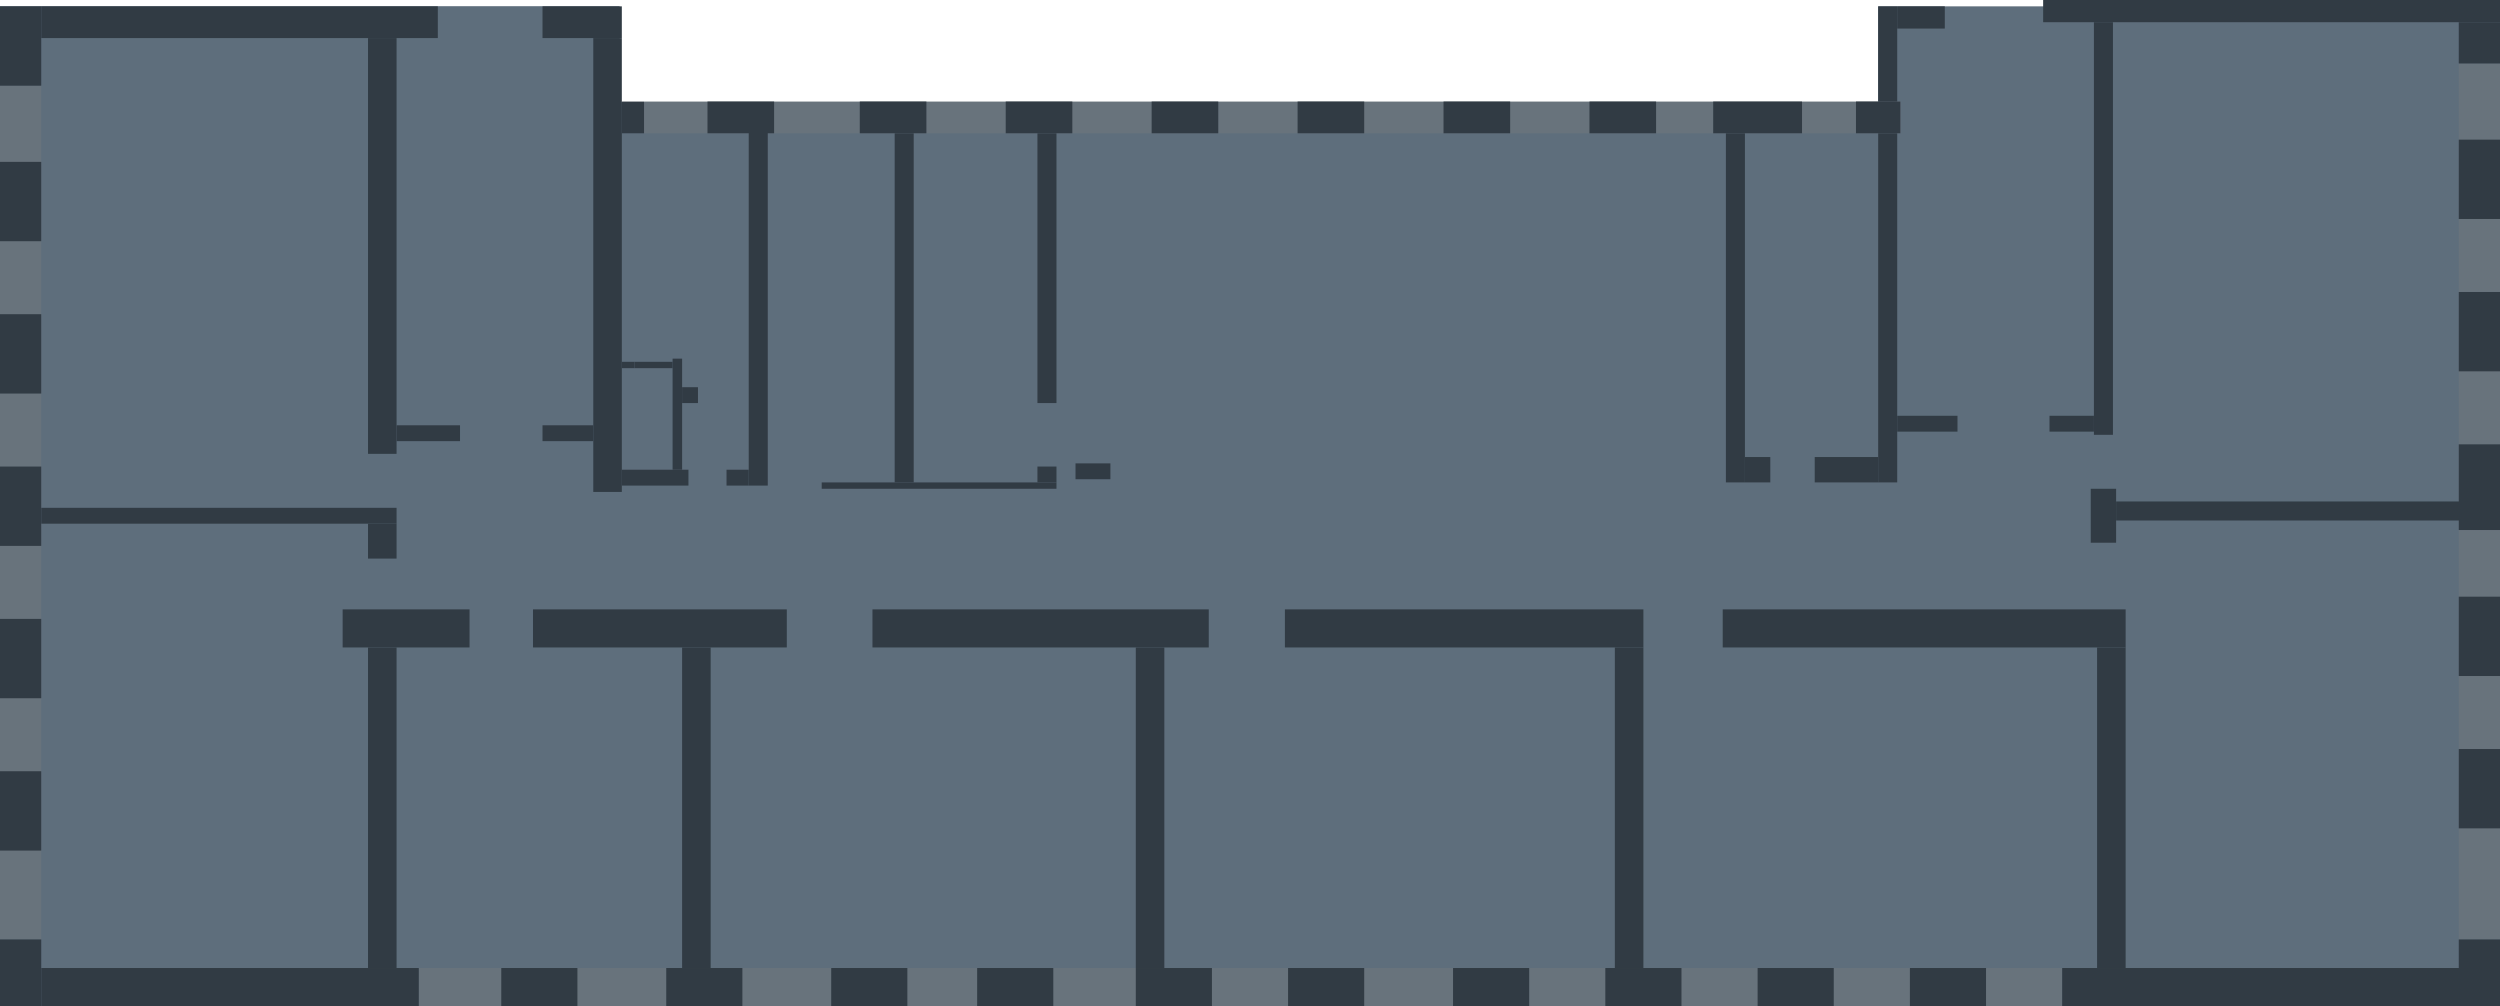 <svg width="820" height="330" viewBox="0 0 820 330" fill="none" xmlns="http://www.w3.org/2000/svg">
<rect y="2.031" width="203.222" height="327.969" fill="#5E6E7C"/>
<rect x="616.041" y="2.082" width="203.959" height="327.918" fill="#5E6E7C"/>
<rect x="201.19" y="33.508" width="420.669" height="296.492" fill="#5E6E7C"/>
<rect x="211.244" y="33.312" width="412.081" height="10.41" fill="#68737C"/>
<rect y="28.107" width="13.528" height="280.032" fill="#68737C"/>
<rect x="806.472" y="20.82" width="13.528" height="287.319" fill="#68737C"/>
<rect x="137.36" y="317.508" width="539.036" height="12.492" fill="#68737C"/>
<rect y="53.091" width="13.528" height="26.025" fill="#313B44"/>
<rect y="2.082" width="13.528" height="26.025" fill="#313B44"/>
<rect x="120.711" y="12.492" width="9.365" height="136.372" fill="#313B44"/>
<rect x="194.594" y="12.492" width="9.365" height="148.864" fill="#313B44"/>
<rect x="13.528" y="2.082" width="130.076" height="10.41" fill="#313B44"/>
<rect x="177.944" y="2.082" width="26.015" height="10.41" fill="#313B44"/>
<rect x="203.959" y="33.312" width="7.284" height="10.41" fill="#313B44"/>
<rect x="232.056" y="33.312" width="21.853" height="10.41" fill="#313B44"/>
<rect x="282.005" y="33.312" width="21.853" height="10.41" fill="#313B44"/>
<rect x="329.873" y="33.312" width="21.853" height="10.41" fill="#313B44"/>
<rect x="377.741" y="33.312" width="21.853" height="10.41" fill="#313B44"/>
<rect x="425.609" y="33.312" width="21.853" height="10.41" fill="#313B44"/>
<rect x="473.477" y="33.312" width="21.853" height="10.41" fill="#313B44"/>
<rect x="521.345" y="33.312" width="21.853" height="10.41" fill="#313B44"/>
<rect x="561.929" y="33.312" width="29.137" height="10.41" fill="#313B44"/>
<rect x="608.756" y="33.312" width="14.568" height="10.41" fill="#313B44"/>
<rect x="622.284" y="2.082" width="15.609" height="7.287" fill="#313B44"/>
<rect x="670.152" width="149.848" height="7.287" fill="#313B44"/>
<rect x="806.472" y="45.804" width="13.528" height="26.025" fill="#313B44"/>
<rect x="806.472" y="7.287" width="13.528" height="13.533" fill="#313B44"/>
<rect y="103.06" width="13.528" height="26.025" fill="#313B44"/>
<rect x="806.472" y="95.773" width="13.528" height="26.025" fill="#313B44"/>
<rect y="153.028" width="13.528" height="26.025" fill="#313B44"/>
<rect x="120.711" y="171.767" width="9.365" height="11.451" fill="#313B44"/>
<rect x="13.528" y="166.562" width="116.548" height="5.205" fill="#313B44"/>
<rect x="130.076" y="139.495" width="20.812" height="5.205" fill="#313B44"/>
<rect x="177.944" y="139.495" width="16.65" height="5.205" fill="#313B44"/>
<rect x="238.299" y="154.069" width="7.284" height="5.205" fill="#313B44"/>
<rect x="340.279" y="153.028" width="6.244" height="5.205" fill="#313B44"/>
<rect x="352.766" y="151.987" width="11.447" height="5.205" fill="#313B44"/>
<rect x="223.731" y="127.003" width="5.203" height="5.205" fill="#313B44"/>
<rect x="203.959" y="118.675" width="4.162" height="2.082" fill="#313B44"/>
<rect x="208.122" y="118.675" width="12.487" height="2.082" fill="#313B44"/>
<rect x="269.518" y="158.233" width="77.005" height="2.082" fill="#313B44"/>
<rect x="220.609" y="117.634" width="3.122" height="36.435" fill="#313B44"/>
<rect x="203.959" y="154.069" width="21.853" height="5.205" fill="#313B44"/>
<rect x="806.472" y="145.741" width="13.528" height="28.107" fill="#313B44"/>
<rect y="202.997" width="13.528" height="26.025" fill="#313B44"/>
<rect x="806.472" y="195.71" width="13.528" height="26.025" fill="#313B44"/>
<rect y="252.965" width="13.528" height="26.025" fill="#313B44"/>
<rect x="806.472" y="245.678" width="13.528" height="26.025" fill="#313B44"/>
<rect y="308.139" width="13.528" height="21.861" fill="#313B44"/>
<rect width="13.528" height="21.861" transform="matrix(-1 0 0 1 820 308.139)" fill="#313B44"/>
<rect x="13.528" y="317.508" width="123.832" height="12.492" fill="#313B44"/>
<rect x="164.416" y="317.508" width="24.975" height="12.492" fill="#313B44"/>
<rect x="218.528" y="317.508" width="24.975" height="12.492" fill="#313B44"/>
<rect x="272.64" y="317.508" width="24.975" height="12.492" fill="#313B44"/>
<rect x="320.508" y="317.508" width="24.975" height="12.492" fill="#313B44"/>
<rect x="372.538" y="317.508" width="24.975" height="12.492" fill="#313B44"/>
<rect x="422.487" y="317.508" width="24.975" height="12.492" fill="#313B44"/>
<rect x="476.599" y="317.508" width="24.975" height="12.492" fill="#313B44"/>
<rect x="526.548" y="317.508" width="24.975" height="12.492" fill="#313B44"/>
<rect x="576.497" y="317.508" width="24.975" height="12.492" fill="#313B44"/>
<rect x="626.447" y="317.508" width="24.975" height="12.492" fill="#313B44"/>
<rect width="132.157" height="12.492" transform="matrix(-1 0 0 1 808.553 317.508)" fill="#313B44"/>
<rect width="132.157" height="12.492" transform="matrix(1 0 0 -1 565.051 212.366)" fill="#313B44"/>
<rect width="117.589" height="12.492" transform="matrix(1 0 0 -1 421.447 212.366)" fill="#313B44"/>
<rect width="8.325" height="8.328" transform="matrix(1 0 0 -1 572.335 158.233)" fill="#313B44"/>
<rect width="19.772" height="5.205" transform="matrix(1 0 0 -1 622.284 141.577)" fill="#313B44"/>
<rect width="8.325" height="17.697" transform="matrix(1 0 0 -1 685.761 178.013)" fill="#313B44"/>
<rect width="114.467" height="6.246" transform="matrix(1 0 0 -1 694.086 170.726)" fill="#313B44"/>
<rect width="14.569" height="5.205" transform="matrix(1 0 0 -1 672.234 141.577)" fill="#313B44"/>
<rect x="616.041" y="158.233" width="20.812" height="8.328" transform="rotate(-180 616.041 158.233)" fill="#313B44"/>
<rect x="622.284" y="158.233" width="6.244" height="114.511" transform="rotate(-180 622.284 158.233)" fill="#313B44"/>
<rect x="693.046" y="142.618" width="6.244" height="135.331" transform="rotate(-180 693.046 142.618)" fill="#313B44"/>
<rect x="622.284" y="33.312" width="6.244" height="31.23" transform="rotate(-180 622.284 33.312)" fill="#313B44"/>
<rect x="572.335" y="158.233" width="6.244" height="114.511" transform="rotate(-180 572.335 158.233)" fill="#313B44"/>
<rect x="299.695" y="158.233" width="6.244" height="114.511" transform="rotate(-180 299.695 158.233)" fill="#313B44"/>
<rect x="346.523" y="132.208" width="6.244" height="88.486" transform="rotate(-180 346.523 132.208)" fill="#313B44"/>
<rect x="251.827" y="159.274" width="6.244" height="116.593" transform="rotate(-180 251.827 159.274)" fill="#313B44"/>
<rect width="110.305" height="12.492" transform="matrix(1 0 0 -1 286.167 212.366)" fill="#313B44"/>
<rect width="83.249" height="12.492" transform="matrix(1 0 0 -1 174.822 212.366)" fill="#313B44"/>
<rect width="41.624" height="12.492" transform="matrix(1 0 0 -1 112.386 212.366)" fill="#313B44"/>
<rect width="9.366" height="105.142" transform="matrix(1 0 0 -1 687.843 317.508)" fill="#313B44"/>
<rect width="9.365" height="105.142" transform="matrix(1 0 0 -1 529.67 317.508)" fill="#313B44"/>
<rect width="9.366" height="105.142" transform="matrix(1 0 0 -1 372.538 317.508)" fill="#313B44"/>
<rect width="9.365" height="105.142" transform="matrix(1 0 0 -1 223.731 317.508)" fill="#313B44"/>
<rect width="9.365" height="105.142" transform="matrix(1 0 0 -1 120.711 317.508)" fill="#313B44"/>
</svg>
